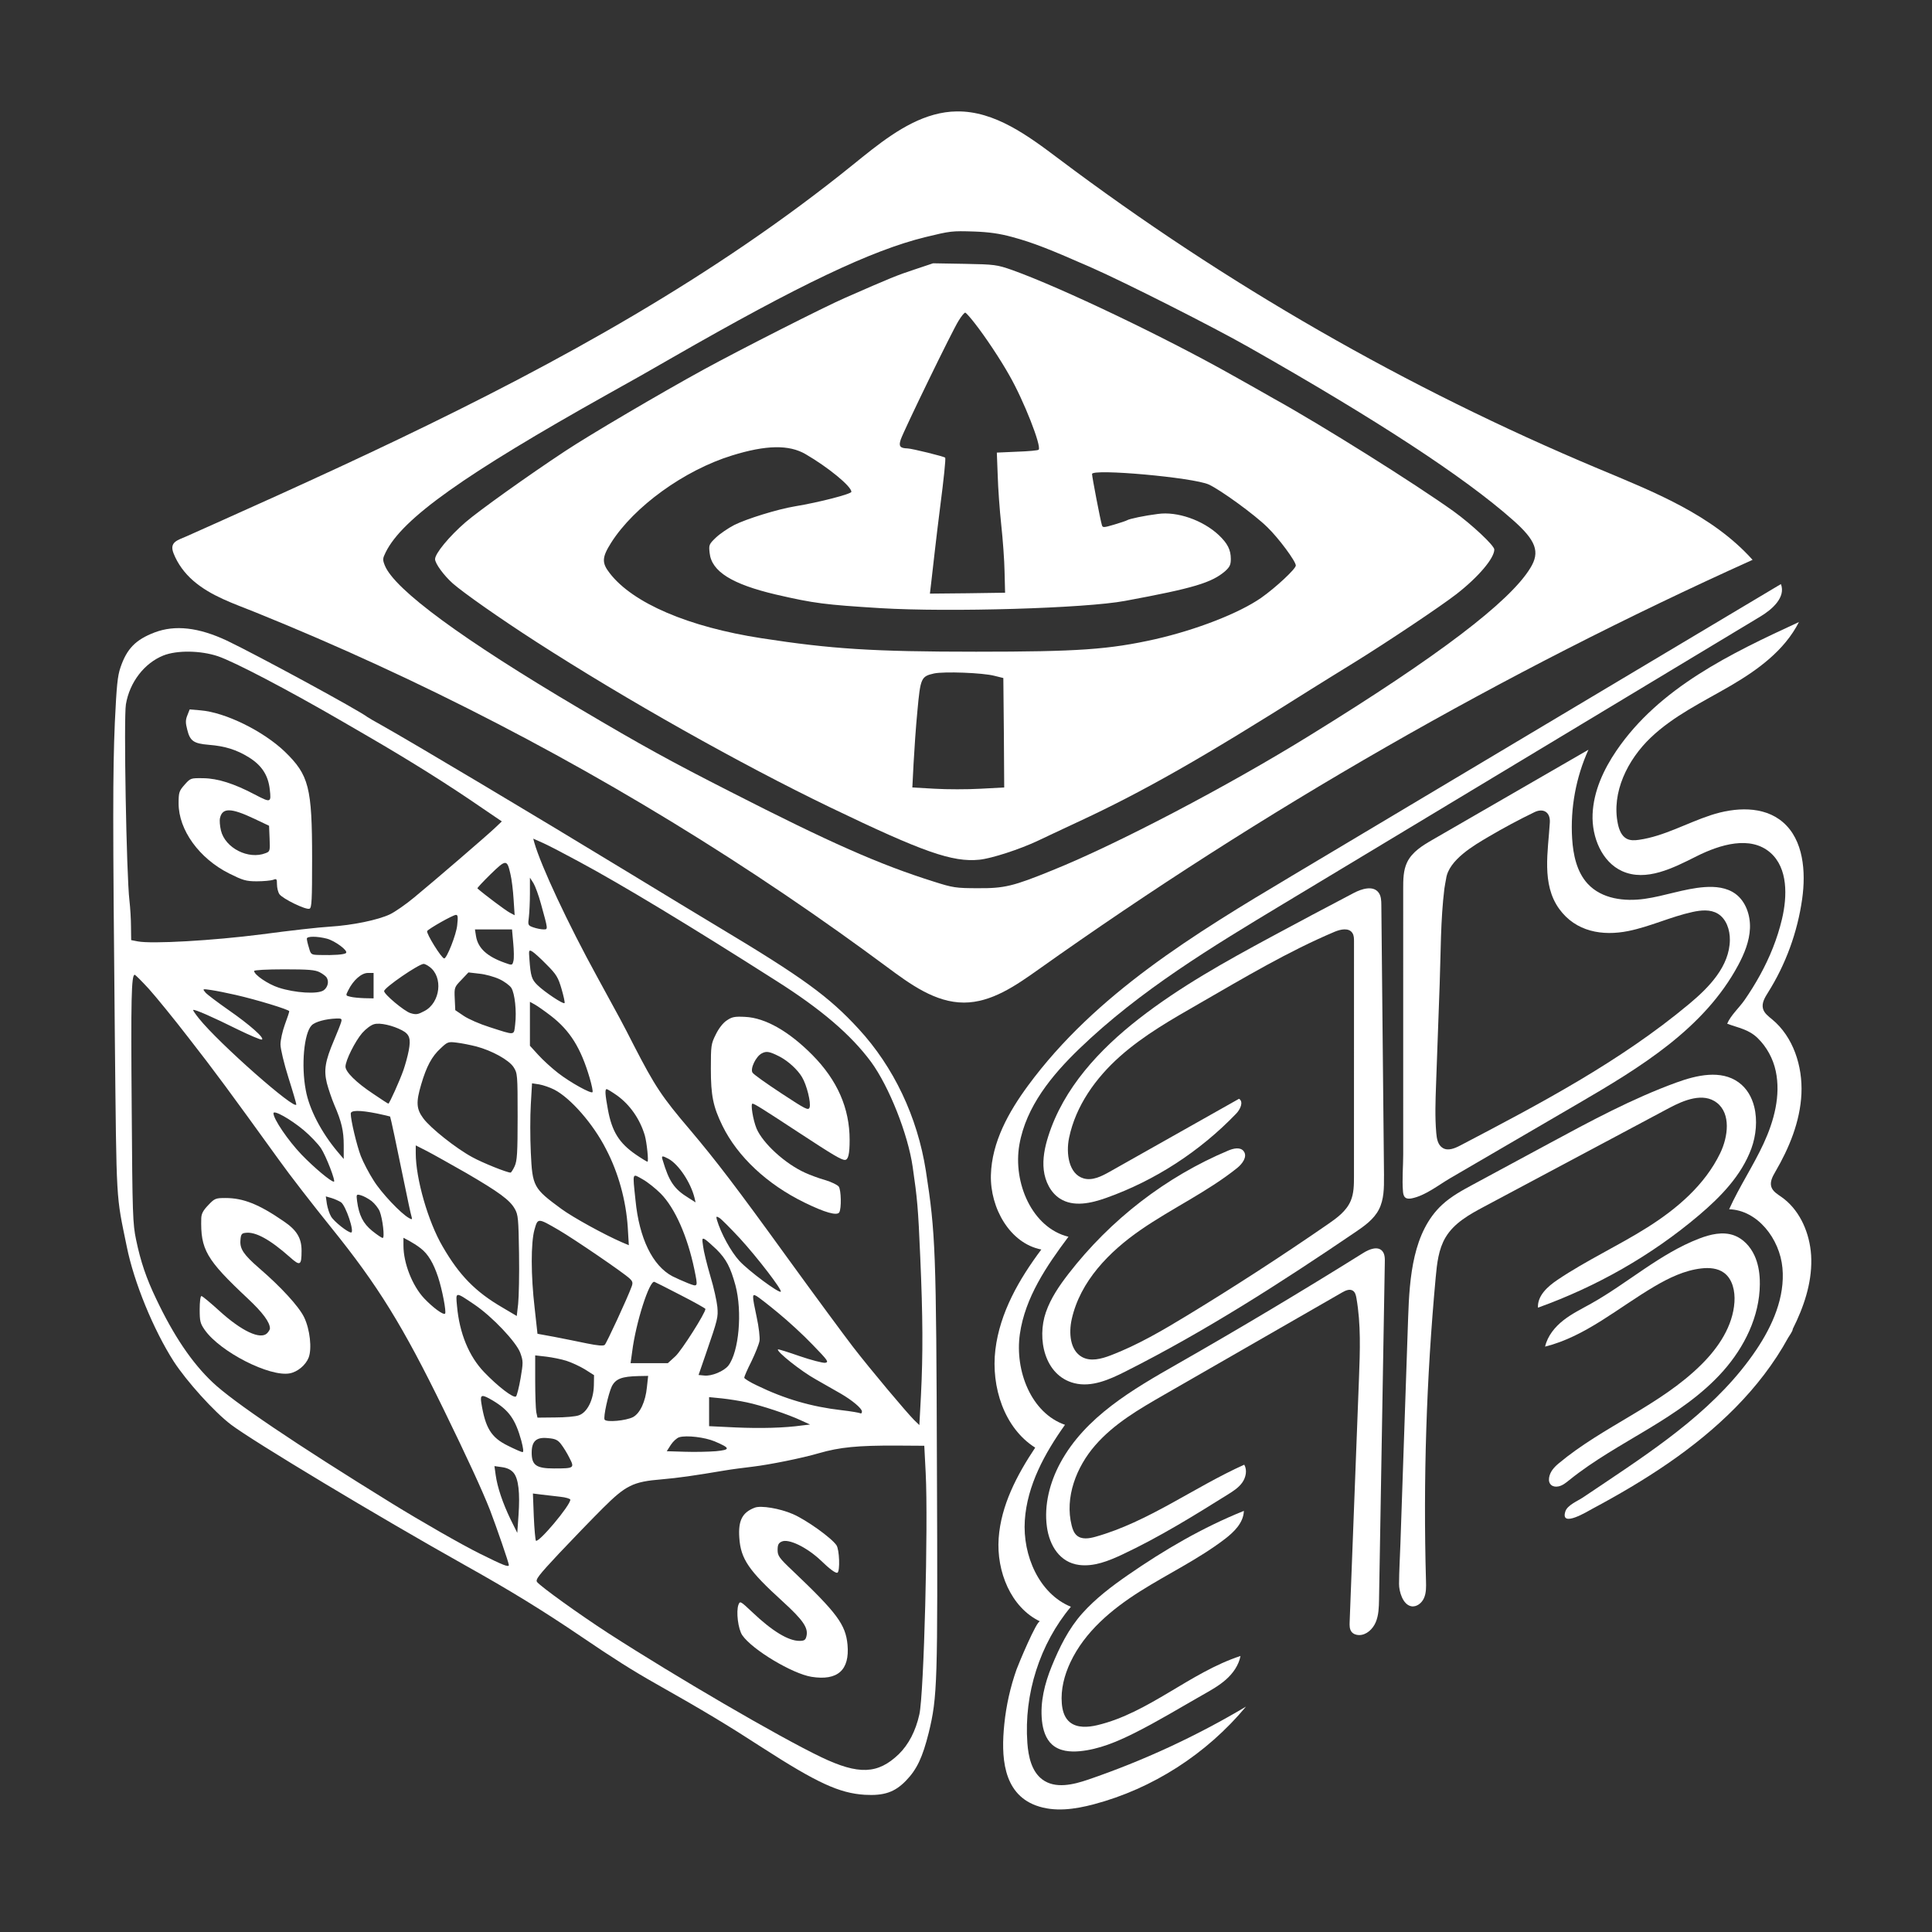 <?xml version="1.0" encoding="UTF-8" standalone="no"?>
<!DOCTYPE svg PUBLIC "-//W3C//DTD SVG 1.1//EN" "http://www.w3.org/Graphics/SVG/1.1/DTD/svg11.dtd">
<!-- Created with Vectornator (http://vectornator.io/) -->
<svg height="100%" stroke-miterlimit="10" style="fill-rule:nonzero;clip-rule:evenodd;stroke-linecap:round;stroke-linejoin:round;" version="1.1" viewBox="0 0 1024 1024" width="100%" xml:space="preserve" xmlns="http://www.w3.org/2000/svg" xmlns:vectornator="http://vectornator.io" xmlns:xlink="http://www.w3.org/1999/xlink">
<rect x="0" y="0" width="1024" height="1024" fill="#333333" stroke="none"/>
<defs/>
<g id="Capa-1" vectornator:layerName="Capa 1">
<g opacity="1">
<path d="M494.965 60.813C479.221 65.142 465.256 76.647 452.109 87.287C415.473 116.907 376.388 143.188 336.008 167.036C295.499 190.96 253.695 212.451 211.37 232.73C190.114 242.917 168.719 252.787 147.268 262.523C136.542 267.39 125.798 272.21 115.044 277.029C109.672 279.434 104.3 281.839 98.919 284.235C94.236 286.322 89.608 287.188 91.973 293.239C94.18 298.886 97.876 303.821 102.364 307.736C111.823 315.98 124.01 319.934 135.35 324.513C157.155 333.325 178.756 342.656 200.142 352.488C242.914 372.16 284.81 393.872 325.655 417.518C366.5 441.164 406.302 466.743 444.866 494.169C453.348 500.201 461.773 506.329 470.144 512.534C482.443 521.663 495.756 531.398 510.905 531.389C525.438 531.389 538.342 522.413 550.315 513.909C669.433 429.274 796.39 356.441 928.905 296.731C907.323 272.672 876.357 260.647 846.936 248.314C745.732 205.881 649.555 150.643 561.246 84.237C544.943 71.982 527.272 58.764 507.124 59.053C502.953 59.091 498.903 59.726 494.965 60.813ZM536.443 125.603C547.522 128.585 556.46 132.144 578.34 141.764C596.495 149.749 643.233 173.414 661.668 183.899C729.727 222.475 776.279 252.97 801.697 275.481C814.173 286.447 816.407 292.508 811.1 301.069C800.207 318.962 762.127 347.918 694.254 389.765C651.054 416.508 591.84 447.58 557.857 461.24C536.908 469.802 532.253 470.86 518.288 470.764C506.65 470.764 504.974 470.475 495.012 467.301C465.963 458.162 439.894 446.618 387.011 419.586C355.635 403.617 340.366 395.248 307.407 375.72C245.027 338.876 209.182 312.517 203.968 299.723C202.758 296.644 202.758 296.067 204.434 292.7C213.279 274.807 245.865 251.623 322.304 208.815C332.079 203.428 347.349 194.77 356.287 189.575C423.787 150.807 461.867 132.722 490.356 125.699C503.857 122.428 504.322 122.332 516.426 122.717C524.153 123.006 529.739 123.775 536.443 125.603Z" fill="#ffffff" fill-rule="nonzero" opacity="1" stroke="none"/>
<path d="M484.77 142.822C475.646 145.805 471.643 147.44 447.994 157.83C437.101 162.543 392.411 185.246 373.045 195.828C350.7 208.045 312.248 230.652 299.493 239.117C279.383 252.393 253.593 270.863 246.703 276.827C238.044 284.331 230.596 293.374 230.596 296.356C230.596 298.664 235.251 305.014 239.999 309.246C245.865 314.345 264.579 327.524 284.131 340.126C331.893 370.91 392.225 404.868 440.08 427.956C489.425 451.717 504.881 457.104 519.126 455.661C525.643 454.987 540.446 450.178 550.222 445.56C553.388 444.021 562.698 439.692 570.891 435.844C605.992 419.586 637.647 401.501 694.72 365.426C699.375 362.54 709.989 355.903 718.462 350.708C735.686 340.03 763.338 321.56 771.903 314.922C783.541 305.879 792.014 295.875 792.014 291.257C792.014 289.141 780.19 278.078 770.507 271.055C749.931 256.337 700.958 225.553 674.703 211.027C670.885 208.815 661.482 203.524 653.754 199.195C617.816 178.897 562.512 152.442 536.443 143.111C528.436 140.321 527.226 140.129 511.305 139.84L494.546 139.552L484.77 142.822ZM516.612 171.297C522.198 178.416 530.205 190.441 534.953 198.906C542.588 212.182 552.178 236.616 550.502 238.348C550.222 238.733 545.102 239.214 539.143 239.406L528.343 239.887L528.808 252.008C528.995 258.646 529.833 270.382 530.671 278.078C531.508 285.774 532.346 297.029 532.44 303.09L532.719 314.152L512.795 314.441L492.87 314.633L493.522 309.15C493.894 306.072 494.732 298.376 495.477 292.027C496.222 285.678 497.432 275.288 498.27 268.939C500.225 253.836 501.343 243.062 500.97 242.581C500.319 241.907 483.467 237.771 481.046 237.674C477.043 237.578 476.205 236.52 477.415 232.961C479.091 228.055 504.694 175.338 508.046 170.047C509.629 167.449 511.212 165.525 511.677 165.718C512.143 165.91 514.377 168.411 516.612 171.297ZM427.046 240.753C438.963 247.679 451.253 257.78 451.253 260.666C451.253 261.82 434.215 266.246 421.366 268.362C412.056 269.901 395.67 275 389.152 278.27C385.987 279.906 381.611 282.888 379.469 284.908C375.745 288.467 375.652 288.852 376.118 293.085C377.142 302.897 387.942 309.631 411.218 315.114C431.608 319.828 437.287 320.502 466.615 322.329C503.205 324.542 575.36 322.426 596.309 318.481C632.713 311.748 642.209 308.862 649.378 302.705C651.799 300.492 652.358 299.338 652.358 296.26C652.358 291.353 650.589 287.986 645.933 283.561C637.461 275.673 623.961 270.959 613.719 272.402C606.737 273.268 598.45 275 597.333 275.769C596.868 276.058 593.702 277.116 590.443 278.078C584.95 279.713 584.392 279.713 584.019 278.27C583.181 275.577 578.805 252.681 578.805 251.238C578.805 248.256 632.526 253.066 640.72 256.818C646.958 259.704 665.02 272.787 671.816 279.521C677.775 285.293 686.806 297.51 686.806 299.723C686.806 301.55 676.006 311.555 668.465 316.846C656.733 325.023 634.202 333.777 612.323 338.779C587.836 344.263 571.357 345.417 517.357 345.417C462.705 345.417 440.546 343.974 403.77 338.298C364.852 332.334 335.338 319.636 323.141 303.763C318.859 298.28 319.045 295.394 323.886 287.698C336.083 268.458 362.711 249.218 387.942 241.426C405.911 235.847 418.201 235.558 427.046 240.753ZM527.133 358.212L531.788 359.366L532.067 388.322L532.253 417.374L519.684 418.047C512.795 418.432 501.808 418.432 495.384 418.047L483.56 417.374L484.212 404.676C484.584 397.749 485.422 385.147 486.26 376.682C487.843 359.366 488.215 358.5 495.012 356.961C500.319 355.807 520.988 356.576 527.133 358.212Z" fill="#ffffff" fill-rule="nonzero" opacity="1" stroke="none"/>
<path d="M943.922 309.573C857.522 361.117 771.121 412.66 684.721 464.213C633.429 494.814 580.723 526.675 544.878 575.39C534.637 589.31 525.661 605.327 525.196 622.797C524.73 640.276 535.298 659.044 551.926 662.267C540.176 677.957 529.935 695.706 527.57 715.388C525.205 735.07 532.281 756.955 548.677 767.278C539.041 781.746 530.531 797.83 529.311 815.348C528.082 832.866 535.801 852.038 551.246 859.378C549.561 858.58 539.627 882.466 538.817 884.775C535.503 894.144 533.305 903.937 532.3 913.856C530.615 930.373 531.248 950.363 549.068 956.943C558.872 960.56 569.737 958.963 579.811 956.289C610.926 948.035 639.463 929.709 660.402 904.534C633.904 920.301 605.852 933.278 576.832 943.206C568.787 945.957 559.272 948.266 552.41 943.119C546.759 938.877 545.046 931.008 544.524 923.803C542.644 897.867 551.135 871.288 567.596 851.615C550.8 844.766 541.936 824.42 543.174 805.805C544.413 787.191 553.77 770.202 564.467 755.176C546.508 748.952 537.793 726.46 540.549 707.096C543.305 687.731 554.701 670.983 566.301 655.504C546.982 650.752 536.75 626.798 540.307 606.616C543.863 586.433 557.559 569.83 572.083 555.833C604.204 524.886 642.489 501.769 680.428 478.922C764.65 428.196 848.863 377.471 933.085 326.735C939.342 322.984 946.604 316.529 943.922 309.573Z" fill="#ffffff" fill-rule="nonzero" opacity="1" stroke="none"/>
<path d="M959.722 662.94C958.428 651.647 953.177 640.661 944.109 634.35C942.005 632.888 939.547 631.454 938.811 628.944C938.029 626.26 939.547 623.499 940.943 621.094C948.308 608.482 954.099 594.476 954.797 579.767C955.486 565.048 950.44 549.532 939.305 540.325C937.331 538.69 935.05 537.064 934.407 534.534C933.662 531.581 935.45 528.647 937.061 526.078C946.464 511.168 952.693 494.121 955.179 476.507C957.227 462 955.905 445.194 945.012 435.805C934.733 426.946 919.492 427.879 906.737 432.063C893.981 436.248 881.98 443.213 868.722 445.117C866.506 445.435 864.132 445.589 862.14 444.521C859.44 443.078 858.174 439.827 857.522 436.748C853.993 419.981 862.708 402.617 874.904 390.977C887.101 379.337 902.482 372.045 916.95 363.628C931.419 355.21 945.747 344.888 953.475 329.698C917.369 346.35 879.485 364.474 856.731 397.884C849.934 407.869 844.599 419.375 844.106 431.573C843.612 443.694 849.021 456.873 859.784 461.721C872.484 467.445 886.766 460.096 899.233 453.833C911.699 447.58 927.816 442.703 938.374 451.976C947.647 460.124 947.367 474.978 944.472 487.195C942.014 497.575 937.973 507.502 932.871 516.786C930.367 521.355 927.611 525.761 924.659 530.042C921.95 533.967 917.211 538.257 915.442 542.586C921.354 544.808 926.801 545.53 931.623 550.234C936.381 554.871 939.77 561.075 941.176 567.665C943.932 580.585 940.282 594.11 934.77 606.048C929.249 617.987 921.885 628.934 916.485 640.93C931.521 641.401 943.308 656.562 944.733 672.041C946.157 687.51 939.472 702.632 930.888 715.398C910.759 745.315 880.426 765.902 850.846 785.738C846.861 788.412 842.867 791.087 838.882 793.761C836.182 795.57 830.736 797.734 829.665 801.111C826.816 810.076 841.685 800.918 844.022 799.668C857.783 792.308 871.292 784.411 884.187 775.531C909.455 758.119 932.713 736.523 947.805 708.952C948.392 707.884 950.207 705.576 950.207 704.373C955.942 692.964 960.253 680.429 960.02 667.577C960.011 666.057 959.899 664.499 959.722 662.94Z" fill="#ffffff" fill-rule="nonzero" opacity="1" stroke="none"/>
<path d="M81.909 335.22C71.853 339.068 67.198 343.878 63.846 353.786C62.264 358.404 61.798 363.599 60.867 382.935C59.75 409.87 59.75 434.209 60.867 549.839C61.798 639.689 61.426 632.57 67.198 660.757C71.016 679.708 81.35 704.816 92.057 721.554C98.854 732.04 113.471 748.297 122.502 755.128C134.047 763.882 200.616 803.9 246.424 829.585C270.538 843.053 287.855 853.731 307.872 867.295C325.283 879.128 335.524 885.573 347.442 892.307C372.859 906.641 386.08 914.625 403.863 926.169C433.097 945.024 444.829 950.411 458.329 951.277C468.57 951.854 474.249 949.93 480.208 943.773C485.981 937.809 488.96 931.46 492.219 918.473C496.874 899.426 497.06 891.922 496.594 778.792C496.222 662.2 495.85 653.83 490.729 620.546C486.26 591.975 473.691 565.52 455.07 545.318C439.335 528.195 425.463 518.094 380.494 491.158C373.604 487.022 351.818 473.842 332.079 461.818C284.503 432.862 219.889 394.286 201.734 384.089C198.382 382.261 195.309 380.433 194.751 380.049C189.909 376.297 135.63 346.86 120.268 339.549C105.278 332.526 92.802 331.083 81.909 335.22ZM115.519 347.822C124.271 350.804 152.575 365.619 181.251 382.261C183.02 383.319 189.165 386.879 194.844 390.15C218.027 403.617 237.486 415.835 255.92 428.533L265.976 435.363L262.438 438.73C257.875 443.059 230.037 467.012 219.517 475.67C215.141 479.326 209.275 483.366 206.668 484.617C200.337 487.599 187.023 490.389 174.733 491.158C169.333 491.447 153.226 493.275 138.888 495.199C112.633 498.566 80.419 500.393 72.971 498.95L69.526 498.277L69.433 491.351C69.433 487.503 69.06 481.154 68.595 477.209C67.012 463.838 65.522 380.337 66.733 373.315C68.688 361.578 76.509 351.478 86.564 347.437C93.826 344.551 106.302 344.744 115.519 347.822ZM306.941 456.719C329.659 468.936 365.783 490.773 410.939 519.537C435.332 534.929 451.067 548.493 461.68 562.826C471.177 575.813 481.232 601.017 483.746 618.525C486.167 635.264 486.632 639.881 487.75 666.24C489.146 698.274 489.239 717.418 488.122 739.64L487.284 755.32L484.491 752.626C480.394 748.49 461.68 726.268 452.091 713.858C447.435 707.798 431.887 686.73 417.735 667.202C389.897 628.722 379.656 615.351 365.783 598.901C350.7 581.2 347.162 575.813 335.897 553.976C329.938 542.24 328.448 539.546 316.438 517.613C301.076 489.619 286.831 459.22 283.2 446.618L282.641 444.502L288.041 446.907C291.021 448.254 299.493 452.679 306.941 456.719ZM270.538 463.261C271.189 465.858 271.934 471.918 272.213 476.632L272.772 485.098L270.072 483.655C268.024 482.597 256.479 473.939 253.034 470.86C252.848 470.668 256.013 467.301 260.017 463.357C268.21 455.372 268.769 455.372 270.538 463.261ZM286.738 479.133C290.555 492.986 290.555 492.601 288.041 492.601C286.831 492.601 284.41 492.12 282.734 491.543C279.755 490.485 279.755 490.292 280.314 486.06C280.593 483.655 280.872 477.979 280.872 473.458L280.872 465.185L282.734 468.07C283.665 469.61 285.527 474.612 286.738 479.133ZM242.327 490.389C241.862 495.295 236.834 507.993 235.437 507.993C234.041 507.993 225.755 494.621 226.406 493.467C227.244 492.216 240.093 484.905 241.675 484.905C242.699 484.905 242.793 486.06 242.327 490.389ZM272.027 499.816C272.4 503.76 272.493 508.089 272.12 509.34C271.562 511.649 271.469 511.745 267.558 510.302C258.062 506.935 253.313 502.51 252.289 496.161L251.731 492.601L261.6 492.601L271.376 492.601L272.027 499.816ZM173.244 497.507C177.62 498.662 184.696 503.953 183.392 505.107C182.554 505.973 176.875 506.358 169.52 506.165C164.864 506.069 164.771 505.973 163.747 502.317C163.095 500.297 162.63 498.181 162.63 497.507C162.63 496.161 168.03 496.161 173.244 497.507ZM289.717 511.264C294.931 516.458 295.862 518.094 297.631 524.154C298.748 528.002 299.493 531.369 299.214 531.658C298.562 532.427 288.507 525.694 284.876 522.134C281.803 519.152 281.245 517.42 280.593 508.282C280.22 503.568 280.314 503.375 281.989 504.241C283.014 504.818 286.458 507.897 289.717 511.264ZM227.617 512.418C234.972 517.709 233.482 531.465 224.917 535.891C221.472 537.718 220.541 537.911 217.468 536.949C214.21 535.891 203.596 527.04 203.596 525.309C203.596 523.481 221.844 510.975 224.544 510.879C225.103 510.879 226.499 511.552 227.617 512.418ZM169.427 515.304C171.102 516.17 172.685 517.42 173.058 517.998C174.547 520.21 173.709 523.385 171.475 524.924C168.309 527.04 156.299 526.271 147.733 523.481C142.054 521.653 134.699 516.651 134.699 514.631C134.699 514.15 141.402 513.765 150.526 513.765C163.468 513.765 167.006 514.054 169.427 515.304ZM198.01 522.423L198.01 529.157L193.168 529.061C190.468 528.964 187.116 528.676 185.72 528.291C183.206 527.714 183.113 527.714 184.603 524.828C187.209 519.537 191.585 515.689 194.937 515.689L198.01 515.689L198.01 522.423ZM264.672 518.96C267.372 520.21 270.165 522.327 271.003 523.577C272.865 526.559 273.889 535.987 273.051 542.913C272.307 548.974 273.424 548.877 259.365 544.356C254.431 542.817 248.286 540.123 245.865 538.488L241.303 535.41L241.024 529.349C240.744 523.385 240.837 523.192 244.562 519.344L248.286 515.4L254.058 516.074C257.224 516.362 261.972 517.709 264.672 518.96ZM78.836 524.058C82.56 528.195 92.15 539.931 100.157 550.32C113.75 567.732 121.664 578.507 147.92 614.87C153.32 622.47 165.795 638.535 175.478 650.56C200.337 681.343 213.465 702.603 235.158 747.047C247.448 772.251 255.641 789.952 259.738 800.437C263.089 809.191 269.7 828.335 269.7 829.489C269.7 830.836 266.627 829.585 254.244 823.429C244.562 818.619 223.241 806.402 207.785 796.878C156.485 765.228 123.433 742.91 112.633 732.617C101.74 722.324 92.057 707.99 82.747 688.366C77.533 677.495 74.553 668.741 72.133 657.101C70.364 648.636 70.178 643.826 69.805 587.453C69.34 529.638 69.619 516.651 71.388 516.651C71.76 516.651 75.112 520.018 78.836 524.058ZM124.923 527.329C135.909 529.83 153.32 535.121 153.32 535.987C153.32 536.372 152.295 539.546 150.992 543.009C149.688 546.569 148.664 551.282 148.664 553.591C148.664 555.9 150.526 563.692 152.854 571.099C155.182 578.41 157.044 584.856 157.044 585.337C157.044 589.185 115.892 552.918 105.464 539.835C103.602 537.526 102.205 535.506 102.392 535.313C102.95 534.736 113.005 539.161 125.947 545.607C132.464 548.781 138.144 551.186 138.795 550.994C140.471 550.32 132.464 543.202 121.106 535.313C115.333 531.273 109.84 527.137 108.909 526.078C107.233 524.058 107.233 524.058 111.888 524.732C114.495 525.116 120.361 526.271 124.923 527.329ZM291.952 538.392C302.193 546.28 307.872 555.515 312.528 571.292C313.645 575.14 314.39 578.603 314.017 578.891C313.179 579.757 302.193 573.697 295.769 568.694C292.417 566.097 287.669 561.768 285.248 559.075L280.872 554.265L280.872 542.625L280.872 530.984L283.479 532.427C284.876 533.197 288.693 535.891 291.952 538.392ZM180.785 541.855C180.413 543.106 178.737 547.338 177.061 551.282C172.313 562.441 171.568 567.155 173.244 574.082C174.082 577.256 175.851 582.451 177.154 585.529C181.065 594.572 182.182 599.382 182.182 607.078L182.182 614.293L178.923 610.445C170.264 600.151 163.84 587.742 162.071 577.833C159.558 564.654 161.14 547.627 165.144 543.49C166.913 541.566 172.685 540.027 178.271 539.835C181.065 539.739 181.344 539.931 180.785 541.855ZM213.092 546.088C217.096 548.204 217.841 550.513 216.63 556.862C216.072 559.844 214.768 564.462 213.837 567.155C211.882 572.735 206.389 584.952 205.83 584.952C205.644 584.952 202.013 582.643 197.823 579.757C188.792 573.793 183.113 568.117 183.113 565.327C183.113 562.057 188.234 551.86 191.958 547.531C193.913 545.318 196.706 543.202 198.382 542.817C201.361 541.951 208.158 543.49 213.092 546.088ZM252.475 554.649C260.762 556.862 269.7 561.768 272.213 565.616C274.262 568.791 274.355 569.56 274.355 591.782C274.355 611.31 274.076 615.255 272.772 618.141C271.934 619.968 270.91 621.508 270.631 621.508C268.676 621.508 255.734 616.313 250.334 613.331C241.768 608.713 228.082 597.843 224.358 592.744C220.634 587.742 220.448 584.182 223.241 574.755C226.034 565.231 228.92 559.844 233.482 555.708C237.206 552.148 237.579 552.052 242.141 552.629C244.748 552.918 249.403 553.88 252.475 554.649ZM293.814 577.545C302.379 581.97 314.39 595.63 321.186 609.002C327.797 621.604 331.8 636.322 332.731 650.56L333.29 659.987L329.659 658.448C320.535 654.504 303.683 645.269 297.538 640.747C282.734 629.877 282.176 628.915 281.338 610.829C280.965 603.037 280.965 591.686 281.338 585.433L281.989 574.178L285.807 574.755C287.948 575.14 291.579 576.39 293.814 577.545ZM327.052 580.623C333.848 585.529 339.155 593.033 341.762 601.787C342.786 605.346 343.904 615.736 343.159 615.736C342.88 615.736 339.993 614.004 336.921 611.888C328.169 605.827 324.352 599.767 322.21 588.127C320.721 580.046 320.535 577.256 321.559 577.256C321.931 577.256 324.445 578.795 327.052 580.623ZM160.954 598.997C164.399 601.883 168.496 606.212 170.078 608.521C172.778 612.561 178.085 626.317 176.968 626.317C175.385 626.317 166.633 619.006 159.837 611.984C152.668 604.48 144.94 593.129 144.94 590.051C144.94 588.127 153.785 593.033 160.954 598.997ZM199.685 590.147C203.41 590.916 206.575 591.686 206.761 591.782C207.041 592.263 210.206 607.078 214.303 627.183C216.072 635.841 217.748 643.729 218.12 644.788C218.586 646.423 218.399 646.519 216.723 645.557C212.534 643.248 202.106 632.282 198.01 625.644C195.589 621.892 192.516 616.024 191.213 612.657C189.072 606.982 185.906 593.802 185.906 590.243C185.906 588.415 190.468 588.319 199.685 590.147ZM247.075 621.7C264.393 631.801 270.258 636.034 272.865 640.747C274.634 643.826 274.82 645.942 275.1 664.316C275.286 675.379 275.007 687.404 274.634 691.059L273.889 697.505L266.255 692.983C252.01 684.71 243.444 675.956 234.599 660.66C226.872 647.481 220.355 624.682 220.355 611.214L220.355 607.078L226.22 610.06C229.386 611.695 238.789 616.986 247.075 621.7ZM354.331 614.196C359.731 617.179 366.062 626.702 368.111 634.879L368.669 637.284L365.038 634.975C357.311 630.262 354.611 626.221 351.259 614.966C350.421 612.465 350.886 612.369 354.331 614.196ZM350.142 632.57C357.776 640.266 364.387 655.369 368.018 672.781C369.973 682.401 370.066 682.209 364.573 680.093C361.966 679.034 358.242 677.399 356.38 676.437C345.859 670.857 338.783 656.331 336.828 636.13C335.245 620.93 334.966 621.892 340.645 625.067C343.252 626.51 347.535 629.973 350.142 632.57ZM196.985 636.611C198.661 637.958 200.616 640.459 201.268 642.094C202.851 646.134 203.968 656.139 202.851 656.139C202.292 656.139 199.778 654.407 197.265 652.387C192.423 648.443 190.282 644.114 189.258 636.611C188.792 632.955 188.885 632.859 191.306 633.532C192.703 633.917 195.216 635.264 196.985 636.611ZM180.692 637.188C183.299 638.919 188.047 653.253 186.092 653.253C184.323 653.253 176.968 647.385 175.478 644.788C174.547 643.248 173.616 640.266 173.244 638.054L172.685 634.11L175.665 634.975C177.34 635.456 179.575 636.515 180.692 637.188ZM392.132 656.331C401.628 666.721 414.663 683.748 413.825 684.614C412.894 685.576 396.694 673.551 391.852 668.26C387.383 663.354 382.169 653.83 380.028 646.712C379.469 644.691 379.563 644.499 381.238 645.461C382.263 646.038 387.104 650.944 392.132 656.331ZM296.234 652.003C304.428 656.812 330.404 674.513 333.662 677.591C335.338 679.131 335.524 679.9 334.779 681.92C332.452 688.269 321.466 711.934 320.535 712.8C319.79 713.474 316.717 713.185 311.038 712.031C306.476 711.069 298.748 709.529 293.814 708.567L284.876 706.932L283.386 693.368C281.338 675.956 281.338 658.64 283.293 651.714C285.062 645.461 284.969 645.461 296.234 652.003ZM222.961 661.622C226.872 664.605 229.758 669.511 232.179 676.822C234.413 683.556 236.648 695.388 235.903 696.254C234.972 697.12 229.479 693.079 224.824 688.173C218.586 681.536 213.837 669.607 213.837 660.179L213.837 656.043L216.91 657.678C218.492 658.544 221.286 660.276 222.961 661.622ZM379.749 662.2C384.963 667.394 387.197 671.723 389.804 681.247C393.528 695.292 391.666 716.359 386.08 723.767C383.752 726.749 377.142 729.539 373.231 729.058L370.252 728.769L374.069 717.706C380.494 699.044 380.68 698.274 380.214 692.695C379.935 689.809 378.352 682.401 376.49 676.341C374.721 670.28 372.952 663.162 372.673 660.66C372.021 656.331 372.114 656.043 373.697 656.909C374.628 657.486 377.328 659.891 379.749 662.2ZM360.756 686.442C367.925 690.097 373.883 693.464 373.883 693.753C374.069 695.677 361.221 715.879 357.962 718.861L353.959 722.516L344.09 722.516L334.221 722.516L335.059 716.456C337.014 700.871 344.276 678.361 346.883 679.419C347.349 679.612 353.586 682.69 360.756 686.442ZM251.451 691.444C260.855 697.793 273.61 711.261 275.751 717.033C277.334 721.458 277.334 722.131 275.938 730.405C275.1 735.311 273.982 739.64 273.517 740.121C272.307 741.371 263.741 734.733 256.572 727.23C248.565 718.861 243.537 706.74 242.234 692.31C241.489 684.518 241.21 684.518 251.451 691.444ZM412.335 695.773C417.642 700.102 425.928 707.702 430.77 712.8C438.963 721.266 439.428 721.939 437.287 722.324C435.984 722.42 429.932 720.881 423.787 718.764C417.735 716.648 412.521 715.013 412.335 715.205C411.404 716.263 424.532 726.749 432.353 731.078C437.38 733.964 443.339 737.331 445.666 738.678C451.625 742.141 456.839 746.47 456.839 748.105C456.839 748.971 456.467 749.356 456.001 749.067C455.536 748.778 451.067 748.009 446.039 747.432C430.118 745.604 415.873 741.467 401.256 734.349C397.532 732.617 394.459 730.693 394.459 730.212C394.459 729.635 396.135 725.787 398.276 721.554C400.325 717.321 402.28 712.415 402.559 710.684C402.839 708.952 402.187 703.276 401.07 698.178C398.556 686.345 398.556 685.576 400.976 686.923C402.001 687.5 407.121 691.444 412.335 695.773ZM300.238 721.266C302.938 722.131 307.314 724.152 310.014 725.787L314.855 728.865L314.762 734.349C314.576 741.852 311.317 748.586 306.848 750.125C305.172 750.799 299.4 751.28 294.279 751.28L284.876 751.376L284.224 748.394C283.945 746.758 283.665 739.255 283.665 731.847L283.665 718.38L289.531 719.053C292.696 719.438 297.538 720.4 300.238 721.266ZM342.88 735.214C342.135 742.91 339.248 749.067 335.524 751.087C331.8 753.011 321.466 753.973 320.441 752.434C319.697 751.087 322.397 738.774 324.259 734.83C326.307 730.789 329.566 729.539 338.504 729.346L343.531 729.25L342.88 735.214ZM261.227 742.333C269.7 747.432 273.145 752.145 276.31 763.593C277.334 767.537 277.614 769.654 276.962 769.654C276.403 769.654 272.865 768.114 269.048 766.19C260.296 761.862 257.224 756.859 255.082 743.391C254.431 739.062 255.362 738.87 261.227 742.333ZM395.856 743.295C403.304 744.834 417.828 749.644 424.718 752.915L429.373 755.031L425.184 755.512C415.501 756.859 403.118 757.148 389.897 756.571L375.838 755.897L375.838 748.201L375.838 740.505L382.635 741.179C386.266 741.564 392.318 742.526 395.856 743.295ZM378.818 763.978C387.197 767.537 387.29 768.403 379.469 769.173C375.652 769.461 368.297 769.654 362.99 769.461L353.4 769.173L355.542 765.806C356.752 763.978 358.707 762.15 360.011 761.765C363.828 760.611 373.604 761.765 378.818 763.978ZM297.352 765.421C298.562 766.96 300.61 770.231 301.821 772.732C304.614 778.119 304.334 778.311 293.627 778.311C284.224 778.311 281.803 776.58 281.803 769.942C281.803 763.785 284.317 761.573 290.462 762.246C294.279 762.535 295.676 763.208 297.352 765.421ZM490.636 780.716C492.032 808.037 489.705 897.983 487.284 908.661C485.329 917.511 481.512 924.726 476.391 929.728C465.311 940.406 455.07 940.791 435.332 931.364C412.987 920.686 358.242 888.748 322.304 865.564C307.034 855.655 286.831 841.129 284.689 838.532C283.665 837.281 285.341 835.069 296.327 823.333C303.496 815.733 313.924 804.959 319.51 799.379C331.707 787.258 335.431 785.334 350.7 784.083C359.638 783.314 367.645 782.159 384.218 779.37C387.569 778.792 394.273 777.927 399.114 777.35C407.959 776.291 425.184 772.828 434.028 770.231C445.015 767.056 454.511 766.094 475.46 766.19L489.891 766.287L490.636 780.716ZM272.213 780.62C274.82 783.795 275.658 791.202 274.82 803.131L274.169 812.462L270.538 805.151C266.441 796.589 263.648 788.412 262.717 781.775L262.065 777.061L266.162 777.638C268.862 778.023 270.817 778.985 272.213 780.62ZM296.979 793.319C299.865 793.607 302.286 794.377 302.286 794.858C302.286 797.936 285.434 817.945 284.038 816.599C283.758 816.214 283.2 810.442 282.92 803.708L282.455 791.587L287.017 792.164C289.531 792.453 294 792.934 296.979 793.319Z" fill="#ffffff" fill-rule="nonzero" opacity="1" stroke="none"/>
<path d="M99.319 379.087C98.295 381.588 98.295 383.127 99.226 386.686C100.716 392.747 102.578 394.094 110.678 394.767C119.243 395.44 125.388 397.364 131.906 401.405C138.702 405.638 142.147 410.832 142.985 418.432C143.823 425.551 143.544 425.551 134.885 421.029C124.085 415.354 115.426 412.564 107.792 412.468C101.088 412.371 100.995 412.371 97.829 415.931C94.943 419.202 94.664 419.971 94.664 425.839C94.664 439.884 105.557 454.987 121.478 462.972C128.647 466.531 130.323 467.109 136.095 467.109C139.726 467.109 143.544 466.724 144.754 466.339C146.616 465.569 146.802 465.858 146.802 468.744C146.802 470.475 147.361 472.88 148.106 473.939C149.782 476.344 162.164 482.404 164.027 481.635C165.237 481.25 165.423 477.113 165.423 455.084C165.423 417.278 163.747 410.832 150.992 398.423C139.54 387.456 119.43 377.547 106.209 376.489L100.53 376.008L99.319 379.087ZM134.699 433.92L142.613 437.672L142.892 444.502C143.171 451.043 143.078 451.332 140.75 452.198C131.719 455.757 119.337 449.504 117.102 440.173C116.543 437.768 116.264 434.786 116.637 433.439C117.94 428.052 122.502 428.148 134.699 433.92Z" fill="#ffffff" fill-rule="nonzero" opacity="1" stroke="none"/>
<path d="M385.149 540.893C383.194 542.144 380.866 545.222 379.376 548.3C376.863 553.303 376.769 554.265 376.769 566.578C376.769 580.719 377.98 586.587 382.914 596.688C390.921 613.042 406.656 627.76 426.394 637.38C437.194 642.671 443.618 644.499 444.829 642.575C446.039 640.555 445.853 630.743 444.549 628.915C443.897 628.049 440.639 626.414 437.287 625.452C433.935 624.49 429.28 622.758 426.766 621.604C416.246 616.89 404.328 606.02 400.976 598.131C399.114 593.61 397.718 584.952 398.835 584.952C399.859 584.952 404.701 588.03 423.321 600.248C441.384 612.08 445.853 614.774 447.808 614.774C449.577 614.774 450.322 611.791 450.322 604.192C450.322 587.357 443.804 572.542 430.584 559.171C418.201 546.665 405.632 539.45 394.925 538.969C389.338 538.68 387.942 538.969 385.149 540.893ZM413.266 560.037C417.828 562.441 422.763 566.963 425.09 570.907C427.604 575.044 429.932 584.567 429.094 586.972C428.442 588.704 427.139 588.03 414.104 579.469C406.19 574.274 399.301 569.368 398.835 568.502C397.532 566.386 400.697 559.844 403.77 558.305C406.283 556.958 407.959 557.343 413.266 560.037Z" fill="#ffffff" fill-rule="nonzero" opacity="1" stroke="none"/>
<path d="M110.399 638.727C107.699 641.517 106.767 643.248 106.674 645.653C106.209 662.296 109.281 667.587 131.347 688.269C139.354 695.773 143.078 700.871 143.078 704.142C143.078 704.623 142.426 705.778 141.588 706.643C138.05 710.203 128.088 705.585 116.078 694.619C111.423 690.386 107.233 686.923 106.767 686.923C106.209 686.923 105.836 690.097 105.836 693.945C105.836 700.294 106.116 701.449 108.536 704.912C116.73 716.552 142.985 729.924 153.599 727.903C157.695 727.134 161.978 723.574 163.561 719.63C165.423 714.917 164.306 704.527 161.14 698.082C158.347 692.406 149.037 682.209 137.306 672.108C129.112 664.989 127.064 661.911 127.437 657.39C127.623 654.311 128.088 653.638 130.044 653.446C135.257 652.676 142.985 656.812 153.785 666.432C159.092 671.146 159.837 670.761 159.837 662.873C159.837 656.235 157.323 652.003 150.34 647.289C137.213 638.246 128.926 634.975 119.523 634.975C114.309 634.975 113.75 635.168 110.399 638.727Z" fill="#ffffff" fill-rule="nonzero" opacity="1" stroke="none"/>
<path d="M400.045 799.09C393.435 801.592 391.201 805.921 391.852 815.059C392.597 826.315 396.88 832.471 414.756 848.729C425.742 858.734 428.535 862.87 427.418 867.295C426.953 869.219 426.301 869.7 423.694 869.7C417.828 869.7 409.263 864.506 398.742 854.501C392.411 848.537 392.225 848.44 391.387 850.557C390.083 854.212 391.201 863.447 393.435 866.718C398.742 874.414 419.97 887.112 430.118 888.748C443.991 890.96 450.415 885.188 449.204 871.72C448.18 861.042 443.711 854.982 420.249 832.664C412.894 825.737 412.149 824.583 412.149 821.505C412.149 818.811 412.615 817.849 414.29 817.08C417.921 815.348 427.604 820.062 434.959 826.988C439.708 831.606 443.06 834.107 443.897 833.53C445.294 832.664 444.922 821.312 443.339 819.004C440.639 815.059 427.325 805.536 420.156 802.457C413.266 799.475 403.304 797.84 400.045 799.09Z" fill="#ffffff" fill-rule="nonzero" opacity="1" stroke="none"/>
<path d="M832.104 403.031C807.832 417.047 783.569 431.063 759.297 445.079C754.009 448.128 748.422 451.505 745.76 457.123C743.758 461.346 743.721 466.243 743.721 470.947C743.721 510.975 743.73 551.003 743.73 591.041C743.73 597.958 743.73 604.875 743.73 611.791C743.73 618.285 743.069 625.019 743.609 631.474C743.711 632.647 743.916 633.946 744.801 634.696C745.722 635.476 747.063 635.389 748.227 635.158C755.433 633.734 762.369 628.126 768.663 624.451C776.261 620.026 783.858 615.591 791.455 611.166C806.482 602.402 821.5 593.648 836.527 584.885C869.067 565.914 903.217 545.308 921.298 511.523C924.538 505.473 927.238 498.912 927.517 492.005C927.797 485.098 925.283 477.767 919.836 473.765C915.172 470.341 909.092 469.764 903.385 470.187C892.641 470.985 882.334 474.91 871.664 476.411C860.995 477.912 848.975 476.478 841.527 468.436C835.707 462.154 833.79 453.035 833.259 444.348C832.281 428.273 835.289 411.958 841.908 397.374C838.622 399.26 835.363 401.145 832.104 403.031ZM765.544 470.976C765.842 469.234 766.112 467.484 766.466 465.752M766.466 465.742C767.825 455.738 781.391 447.955 788.932 443.511C796.883 438.826 805.02 434.468 813.307 430.457C817.934 428.215 821.77 430.389 821.444 435.93C820.55 451.082 816.91 468.609 826.416 481.74C835.223 493.9 849.394 496.228 863.08 493.457C874.662 491.11 885.546 485.886 897.091 483.366C901.569 482.385 906.513 481.894 910.47 484.27C914.986 486.993 916.941 492.842 916.866 498.238C916.662 512.149 905.917 523.24 895.443 531.985C858.686 562.701 816.174 585.019 774.017 607.107C771.075 608.646 767.481 610.175 764.66 608.434C761.988 606.789 761.494 603.355 761.243 600.44C760.517 591.994 760.824 583.49 761.131 575.024C761.774 557.227 762.416 539.431 763.058 521.634C763.664 504.809 763.505 487.599 765.554 470.976" fill="#ffffff" fill-rule="nonzero" opacity="1" stroke="none"/>
<path d="M733.554 623.114C733.079 575.294 732.613 527.473 732.138 479.653C732.12 477.392 732.036 474.949 730.723 473.14C727.837 469.177 721.804 471.053 717.521 473.294C702.894 480.952 688.324 488.696 673.79 496.536C649.592 509.59 625.423 522.99 603.627 539.969C582.772 556.227 563.667 576.679 555.567 602.345C553.751 608.097 552.513 614.177 553.22 620.18C553.928 626.183 556.842 632.128 561.823 635.302C569.011 639.881 578.312 637.756 586.3 634.918C612.202 625.702 635.999 610.262 655.281 590.166C657.367 587.992 659.257 583.961 656.715 582.374C633.867 595.255 611.019 608.136 588.181 621.027C583.879 623.451 579.001 625.952 574.29 624.567C566.46 622.258 564.923 611.349 566.627 603.114C570.156 586.068 580.788 571.321 593.562 559.95C606.336 548.579 621.279 540.162 636.018 531.677C659.378 518.229 682.598 504.337 707.345 493.871C710.538 492.515 714.951 491.572 716.832 494.564C717.633 495.824 717.651 497.43 717.651 498.941C717.642 540.47 717.642 581.989 717.633 623.518C717.633 627.943 717.605 632.522 715.864 636.563C713.536 641.979 708.555 645.576 703.788 648.866C679.46 665.663 654.676 681.738 629.463 697.081C616.317 705.075 602.984 712.906 588.684 718.37C583.749 720.256 578.033 721.804 573.415 719.197C567.111 715.648 566.422 706.499 568.024 699.265C572.502 679.063 587.957 663.344 604.632 651.829C621.307 640.314 639.872 631.762 655.719 619.064C658.428 616.89 661.286 613.09 659.238 610.243C657.478 607.799 653.801 608.646 651.073 609.791C618.049 623.653 588.553 646.404 566.301 675.177C561.497 681.391 556.963 687.99 554.356 695.475C549.478 709.501 553.565 729.125 569.411 733.117C578.563 735.416 587.957 731.232 596.421 726.97C638.792 705.624 678.92 679.842 718.313 653.09C723.117 649.828 728.098 646.336 730.816 641.103C733.582 635.774 733.591 629.425 733.535 623.383C733.563 623.306 733.563 623.21 733.554 623.114Z" fill="#ffffff" fill-rule="nonzero" opacity="1" stroke="none"/>
<path d="M929.799 586.684C928.504 581.45 925.832 576.794 921.494 573.658C912.118 566.886 899.298 569.83 888.516 573.764C865.101 582.297 842.998 594.216 820.997 606.096C807.572 613.34 794.137 620.594 780.711 627.837C774.966 630.935 769.157 634.09 764.334 638.564C748.879 652.916 747.072 676.86 746.346 698.313C744.978 738.37 743.609 778.427 742.24 818.484C741.998 825.487 741.561 832.51 741.523 839.513C741.505 843.505 743.488 850.432 747.938 851.336C750.797 851.913 753.618 849.662 754.791 846.911C755.964 844.16 755.889 841.033 755.806 838.032C754.297 784.314 756.02 730.501 760.954 677.005C761.625 669.703 762.444 662.132 766.149 655.879C770.693 648.193 778.821 643.71 786.558 639.583C819.247 622.152 851.926 604.721 884.615 587.299C892.603 583.038 902.78 578.901 909.977 584.481C917.49 590.301 915.935 602.499 911.755 611.176C903.599 628.078 888.861 640.622 873.266 650.473C857.671 660.324 840.847 668.02 825.531 678.332C820.355 681.815 814.806 686.711 815.15 693.089C846.051 681.988 875.202 665.538 900.489 644.095C911.978 634.35 922.983 623.095 928.262 608.742C930.776 601.835 931.53 593.725 929.799 586.684Z" fill="#ffffff" fill-rule="nonzero" opacity="1" stroke="none"/>
<path d="M932.722 678.361C932.555 673.878 931.745 669.395 929.873 665.365C927.676 660.632 923.905 656.553 919.12 654.792C913.133 652.589 906.476 654.205 900.517 656.505C879.792 664.48 862.736 680.064 843.286 690.953C838.315 693.743 833.147 696.244 828.641 699.775C824.135 703.305 820.243 708.048 818.93 713.733C840.344 708.404 857.838 693.022 876.981 681.776C884.662 677.264 892.864 673.33 901.644 672.3C905.843 671.81 910.405 672.098 913.831 674.657C918.319 678.015 919.669 684.373 919.296 690.078C918.468 702.892 910.815 714.234 901.858 723.142C879.904 744.998 849.766 755.859 826.081 775.676C823.679 777.686 821.519 780.053 821.034 783.304C820.541 786.565 822.775 788.518 826.071 787.816C828.231 787.354 830.019 785.873 831.76 784.468C844.804 773.954 859.496 765.892 873.778 757.263C888.06 748.634 902.175 739.245 913.347 726.634C924.52 714.022 932.62 697.774 932.75 680.689C932.759 679.9 932.75 679.131 932.722 678.361Z" fill="#ffffff" fill-rule="nonzero" opacity="1" stroke="none"/>
<path d="M733.945 666.721C733.842 665.403 733.535 664.133 732.706 663.152C730.276 660.276 725.761 662.084 722.595 664.066C690.195 684.306 657.413 703.883 624.268 722.795C600.443 736.388 575.184 750.885 561.944 775.454C556.47 785.613 553.276 797.638 554.887 809.288C556.246 819.148 561.674 828.142 571.971 829.46C579.802 830.461 587.538 827.344 594.735 823.977C614.176 814.867 632.545 803.516 650.803 792.097C653.596 790.346 656.473 788.528 658.409 785.805C660.346 783.083 661.147 779.216 659.48 776.311C632.806 788.297 608.682 806.623 580.621 814.521C577.269 815.463 573.275 816.118 570.649 813.761C569.206 812.462 568.499 810.5 568.015 808.585C564.225 793.636 570.5 777.494 580.518 766.008C590.536 754.522 603.86 746.806 616.931 739.293C648.419 721.198 679.898 703.103 711.386 685.008C713.173 683.979 715.445 682.959 717.139 684.162C718.313 684.989 718.685 686.576 718.936 688.019C721.366 701.91 720.836 716.157 720.296 730.27C718.648 773.425 717 816.589 715.343 859.744C715.277 861.495 715.249 863.399 716.274 864.794C717.177 866.035 718.759 866.603 720.268 866.622C724.197 866.68 727.623 863.486 729.187 859.763C730.751 856.04 730.844 851.855 730.919 847.796C731.943 788.162 732.967 728.529 733.982 668.885C734.001 668.174 734.001 667.442 733.945 666.721Z" fill="#ffffff" fill-rule="nonzero" opacity="1" stroke="none"/>
<path d="M567.009 912.778C566.72 912.538 566.441 912.278 566.171 911.999C563.918 909.632 563.061 906.208 562.782 902.908C562.158 895.414 564.123 887.872 567.307 881.1C574.951 864.852 589.205 852.981 604.111 843.534C619.017 834.097 635.05 826.497 649.118 815.771C654.033 812.02 659.089 807.113 659.275 800.803C637.582 809.518 617.183 821.399 597.854 834.79C589.224 840.764 580.742 847.18 573.657 855.088C566.404 863.188 561.544 873.067 557.429 883.168C553.732 892.24 551.228 902.1 552.261 912.018C552.745 916.722 554.198 921.609 557.671 924.697C561.581 928.18 567.223 928.661 572.363 928.17C582.455 927.198 592.026 923.168 601.15 918.608C613.57 912.403 625.46 905.14 637.554 898.271C641.809 895.857 646.129 893.452 649.816 890.181C653.503 886.91 656.547 882.629 657.488 877.704C630.785 886.429 608.925 907.882 581.636 914.365C576.692 915.549 570.873 915.953 567.009 912.778Z" fill="#ffffff" fill-rule="nonzero" opacity="1" stroke="none"/>
</g>
</g>
</svg>
